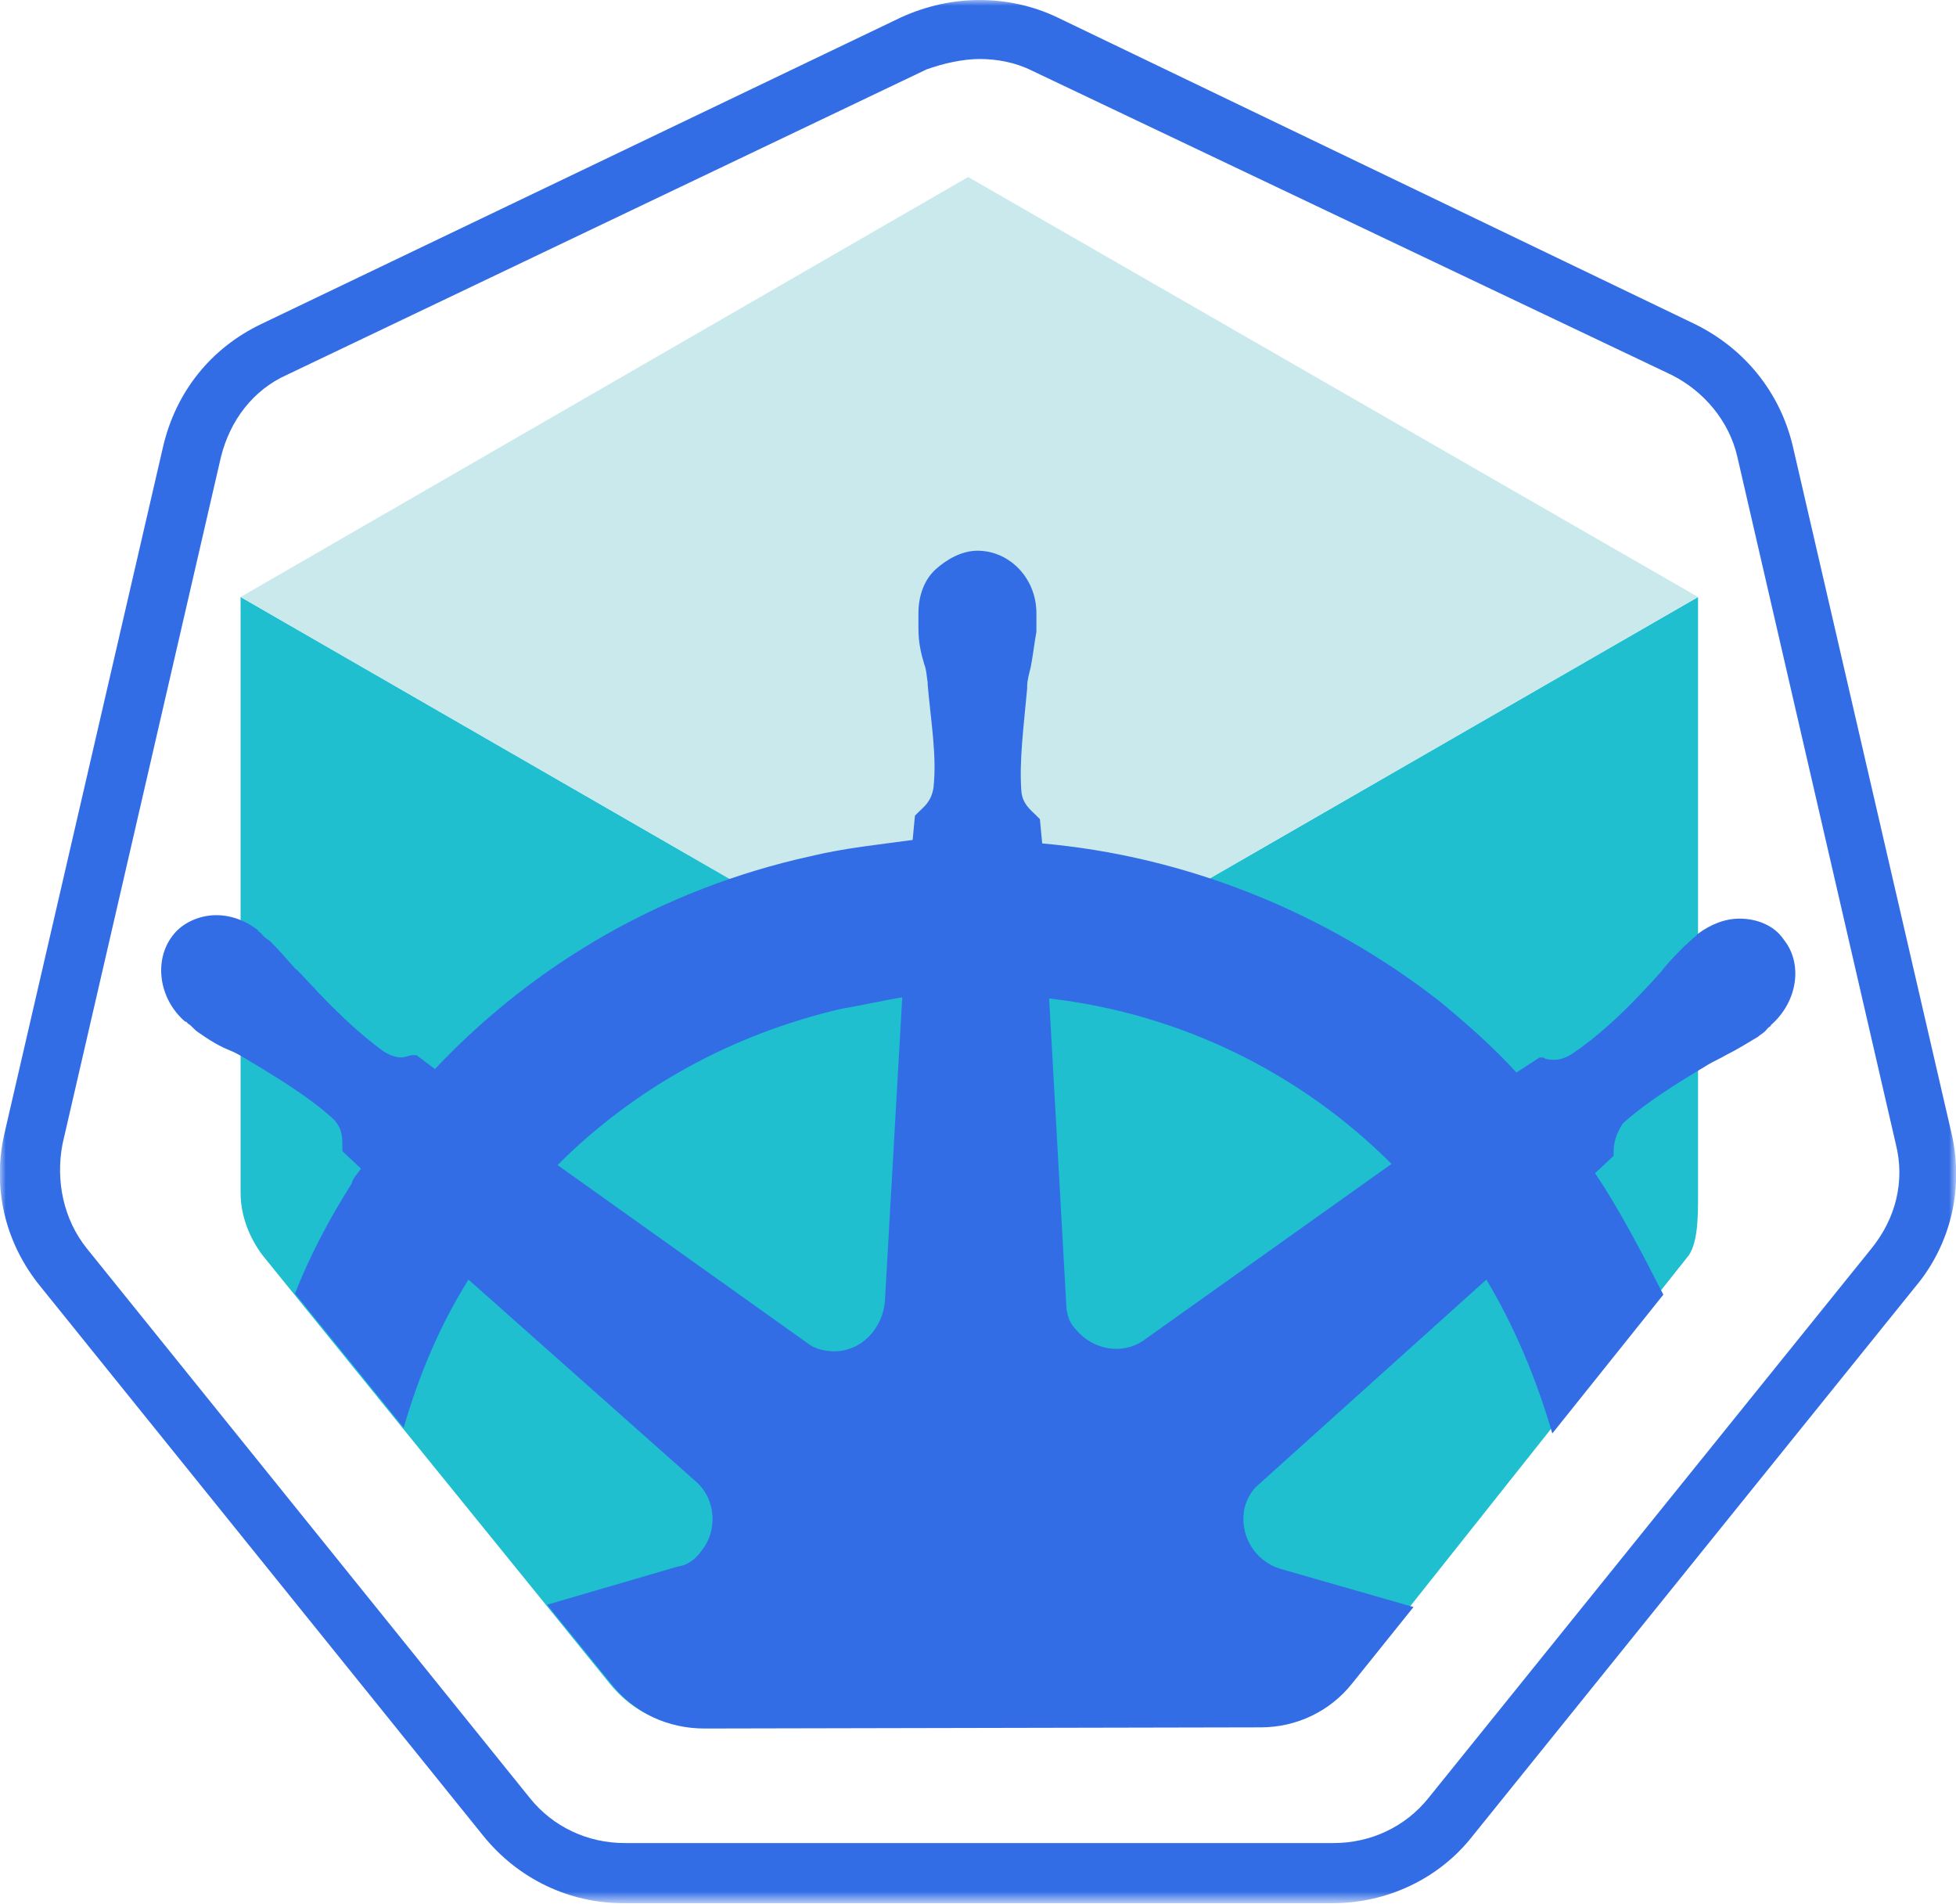 <?xml version="1.0" encoding="utf-8"?>
<!-- Generator: Adobe Illustrator 26.0.2, SVG Export Plug-In . SVG Version: 6.00 Build 0)  -->
<svg version="1.1" id="Layer_1" xmlns="http://www.w3.org/2000/svg" xmlns:xlink="http://www.w3.org/1999/xlink" x="0px" y="0px"
	 viewBox="0 0 169.1 164.6" style="enable-background:new 0 0 169.1 164.6;" xml:space="preserve">
<style type="text/css">
	.st0{filter:url(#Adobe_OpacityMaskFilter);}
	.st1{fill-rule:evenodd;clip-rule:evenodd;fill:#FFFFFF;}
	.st2{mask:url(#mask-2_00000049219296922345946450000003159706255118513801_);fill-rule:evenodd;clip-rule:evenodd;fill:#326DE6;}
	.st3{fill-rule:evenodd;clip-rule:evenodd;fill:#1FBFCF;}
	.st4{fill-rule:evenodd;clip-rule:evenodd;fill:#C9E9EC;}
	.st5{fill-rule:evenodd;clip-rule:evenodd;fill:#326DE6;}
</style>
<desc>Created with Sketch.</desc>
<g id="Page-1">
	<g id="logo">
		<g id="outline">
			<g id="Clip-2">
			</g>
			<defs>
				<filter id="Adobe_OpacityMaskFilter" filterUnits="userSpaceOnUse" x="0" y="0" width="169.1" height="164.6">
					<feColorMatrix  type="matrix" values="1 0 0 0 0  0 1 0 0 0  0 0 1 0 0  0 0 0 1 0"/>
				</filter>
			</defs>
			
				<mask maskUnits="userSpaceOnUse" x="0" y="0" width="169.1" height="164.6" id="mask-2_00000049219296922345946450000003159706255118513801_">
				<g class="st0">
					<polygon id="path-1_00000100350177711797001680000011236571930023923135_" class="st1" points="169.1,0 0,0 0,164.6 
						169.1,164.6 					"/>
				</g>
			</mask>
			<path id="Fill-1" class="st2" d="M84.7,0L84.7,0c-2.3,0-4.6,0.5-6.8,1.5L22.6,28c-4.4,2.1-7.4,5.9-8.5,10.6L0.4,97.9
				c-1.1,4.7,0,9.5,3.1,13.3l38.3,47.5c3,3.7,7.4,5.8,12.1,5.8h61.3c4.7,0,9.2-2.1,12.1-5.8l38.3-47.5c3.1-3.7,4.2-8.6,3.1-13.3
				L155,38.6c-1.1-4.7-4.2-8.5-8.5-10.6L91.4,1.5C89.3,0.5,87,0,84.7,0 M84.7,5.1c1.5,0,3.1,0.3,4.5,1l55.3,26.3
				c2.8,1.4,5,4,5.7,7.1l13.7,59.4c0.8,3.2,0,6.4-2.1,9l-38.3,47.5c-2,2.5-5,3.9-8.2,3.9H54c-3.2,0-6.2-1.4-8.2-3.9L7.5,107.9
				c-2-2.5-2.7-5.8-2.1-9l13.7-59.4c0.8-3.2,2.8-5.8,5.7-7.1L80.1,6C81.5,5.5,83.2,5.1,84.7,5.1"/>
		</g>
		<path id="Fill-4" class="st3" d="M52.7,145.5c2,2.5,4.9,3.8,8,3.8l48.1-0.1c3.1,0,6-1.4,7.9-3.8l29.3-36.9
			c0.8-1.2,0.8-3.4,0.8-5.3V51.6l-63,36.3v0l-63-36.3v51.5c0,1.9,0.7,3.8,1.9,5.4L52.7,145.5z"/>
		<polygon id="Fill-6" class="st4" points="83.8,87.9 146.8,51.6 83.7,15.3 20.8,51.6 		"/>
		<path id="Fill-8" class="st5" d="M98.8,115.9c-1.8,1.2-4.3,0.8-5.8-1c-0.5-0.5-0.7-1.1-0.8-1.8l-1.5-26.8
			c11.3,1.3,21.7,6.4,29.6,14.3L98.8,115.9z M76.5,112.5c-0.2,2.3-2,4.3-4.4,4.3c-0.7,0-1.5-0.2-2-0.5l-21.9-15.6
			c6.7-6.7,15.1-11.3,24.5-13.5c1.8-0.3,3.5-0.7,5.3-1L76.5,112.5z M137.9,101.4l1.6-1.5v-0.3c0-0.8,0.2-1.6,0.8-2.5
			c2-1.8,4.4-3.3,7.4-5.1c0.5-0.3,1-0.5,1.5-0.8c1-0.5,1.8-1,2.8-1.6c0.2-0.2,0.5-0.3,0.8-0.7c0.2-0.2,0.3-0.2,0.3-0.3
			c2.3-2,2.8-5.3,1.1-7.4c-0.8-1.2-2.3-1.8-3.8-1.8c-1.3,0-2.5,0.5-3.6,1.3l-0.3,0.3c-0.3,0.2-0.5,0.5-0.8,0.7
			c-0.8,0.8-1.5,1.5-2.1,2.3c-0.3,0.3-0.7,0.8-1.1,1.2c-2.3,2.5-4.4,4.4-6.6,5.9c-0.5,0.3-1,0.5-1.5,0.5c-0.3,0-0.7,0-1-0.2h-0.3
			l-2,1.3c-2.1-2.3-4.4-4.3-6.7-6.2c-9.9-7.7-21.9-12.5-34.3-13.6l-0.2-2.1l-0.3-0.3c-0.5-0.5-1.2-1-1.3-2.1
			c-0.2-2.6,0.2-5.6,0.5-8.9v-0.2c0-0.5,0.2-1.2,0.3-1.6c0.2-1,0.3-2,0.5-3.1v-1V53c0-3-2.3-5.4-5.1-5.4c-1.3,0-2.6,0.7-3.6,1.6
			s-1.5,2.3-1.5,3.8v0.3v1c0,1.2,0.2,2.1,0.5,3.1c0.2,0.5,0.2,1,0.3,1.6v0.2c0.3,3.3,0.8,6.2,0.5,8.9c-0.2,1.2-0.8,1.6-1.3,2.1
			c-0.2,0.2-0.2,0.2-0.3,0.3l-0.2,2.1C76,73,73,73.3,70.1,74c-12.7,2.8-23.8,9.2-32.5,18.4l-1.6-1.2h-0.3c-0.3,0-0.7,0.2-1,0.2
			c-0.5,0-1-0.2-1.5-0.5c-2.1-1.5-4.3-3.6-6.6-6.1c-0.3-0.3-0.7-0.8-1.1-1.1c-0.7-0.8-1.3-1.5-2.1-2.3c-0.2-0.2-0.5-0.3-0.8-0.7
			c-0.2-0.2-0.3-0.2-0.3-0.3c-1-0.8-2.3-1.3-3.6-1.3c-1.5,0-3,0.7-3.8,1.8c-1.6,2.1-1.2,5.4,1.1,7.4c0.2,0,0.2,0.2,0.3,0.2
			c0.3,0.2,0.5,0.5,0.8,0.7c1,0.7,1.8,1.2,2.8,1.6c0.5,0.2,1,0.5,1.5,0.8c3,1.8,5.4,3.3,7.4,5.1c0.8,0.8,0.8,1.6,0.8,2.5v0.3
			l1.6,1.5c-0.3,0.5-0.7,0.8-0.8,1.3c-1.9,3-3.6,6.2-4.9,9.5l9.4,11.6c1.3-4.5,3.1-8.8,5.6-12.8l19.6,17.4c1.8,1.5,2,4.3,0.5,6.1
			c-0.5,0.7-1.2,1.2-2,1.3l-11.3,3.3l5.6,6.9c2,2.5,4.9,3.8,8,3.8l48.1-0.1c3.1,0,6-1.4,7.9-3.8l5.3-6.6l-11.5-3.3
			c-2.3-0.7-3.6-3-3.1-5.3c0.2-0.7,0.5-1.3,1-1.8l19.9-17.9c2.4,4,4.3,8.5,5.7,13.3l9.6-12C141.9,108.2,140.1,104.7,137.9,101.4
			L137.9,101.4z"/>
		<g id="Clip-13">
		</g>
	</g>
</g>
</svg>
